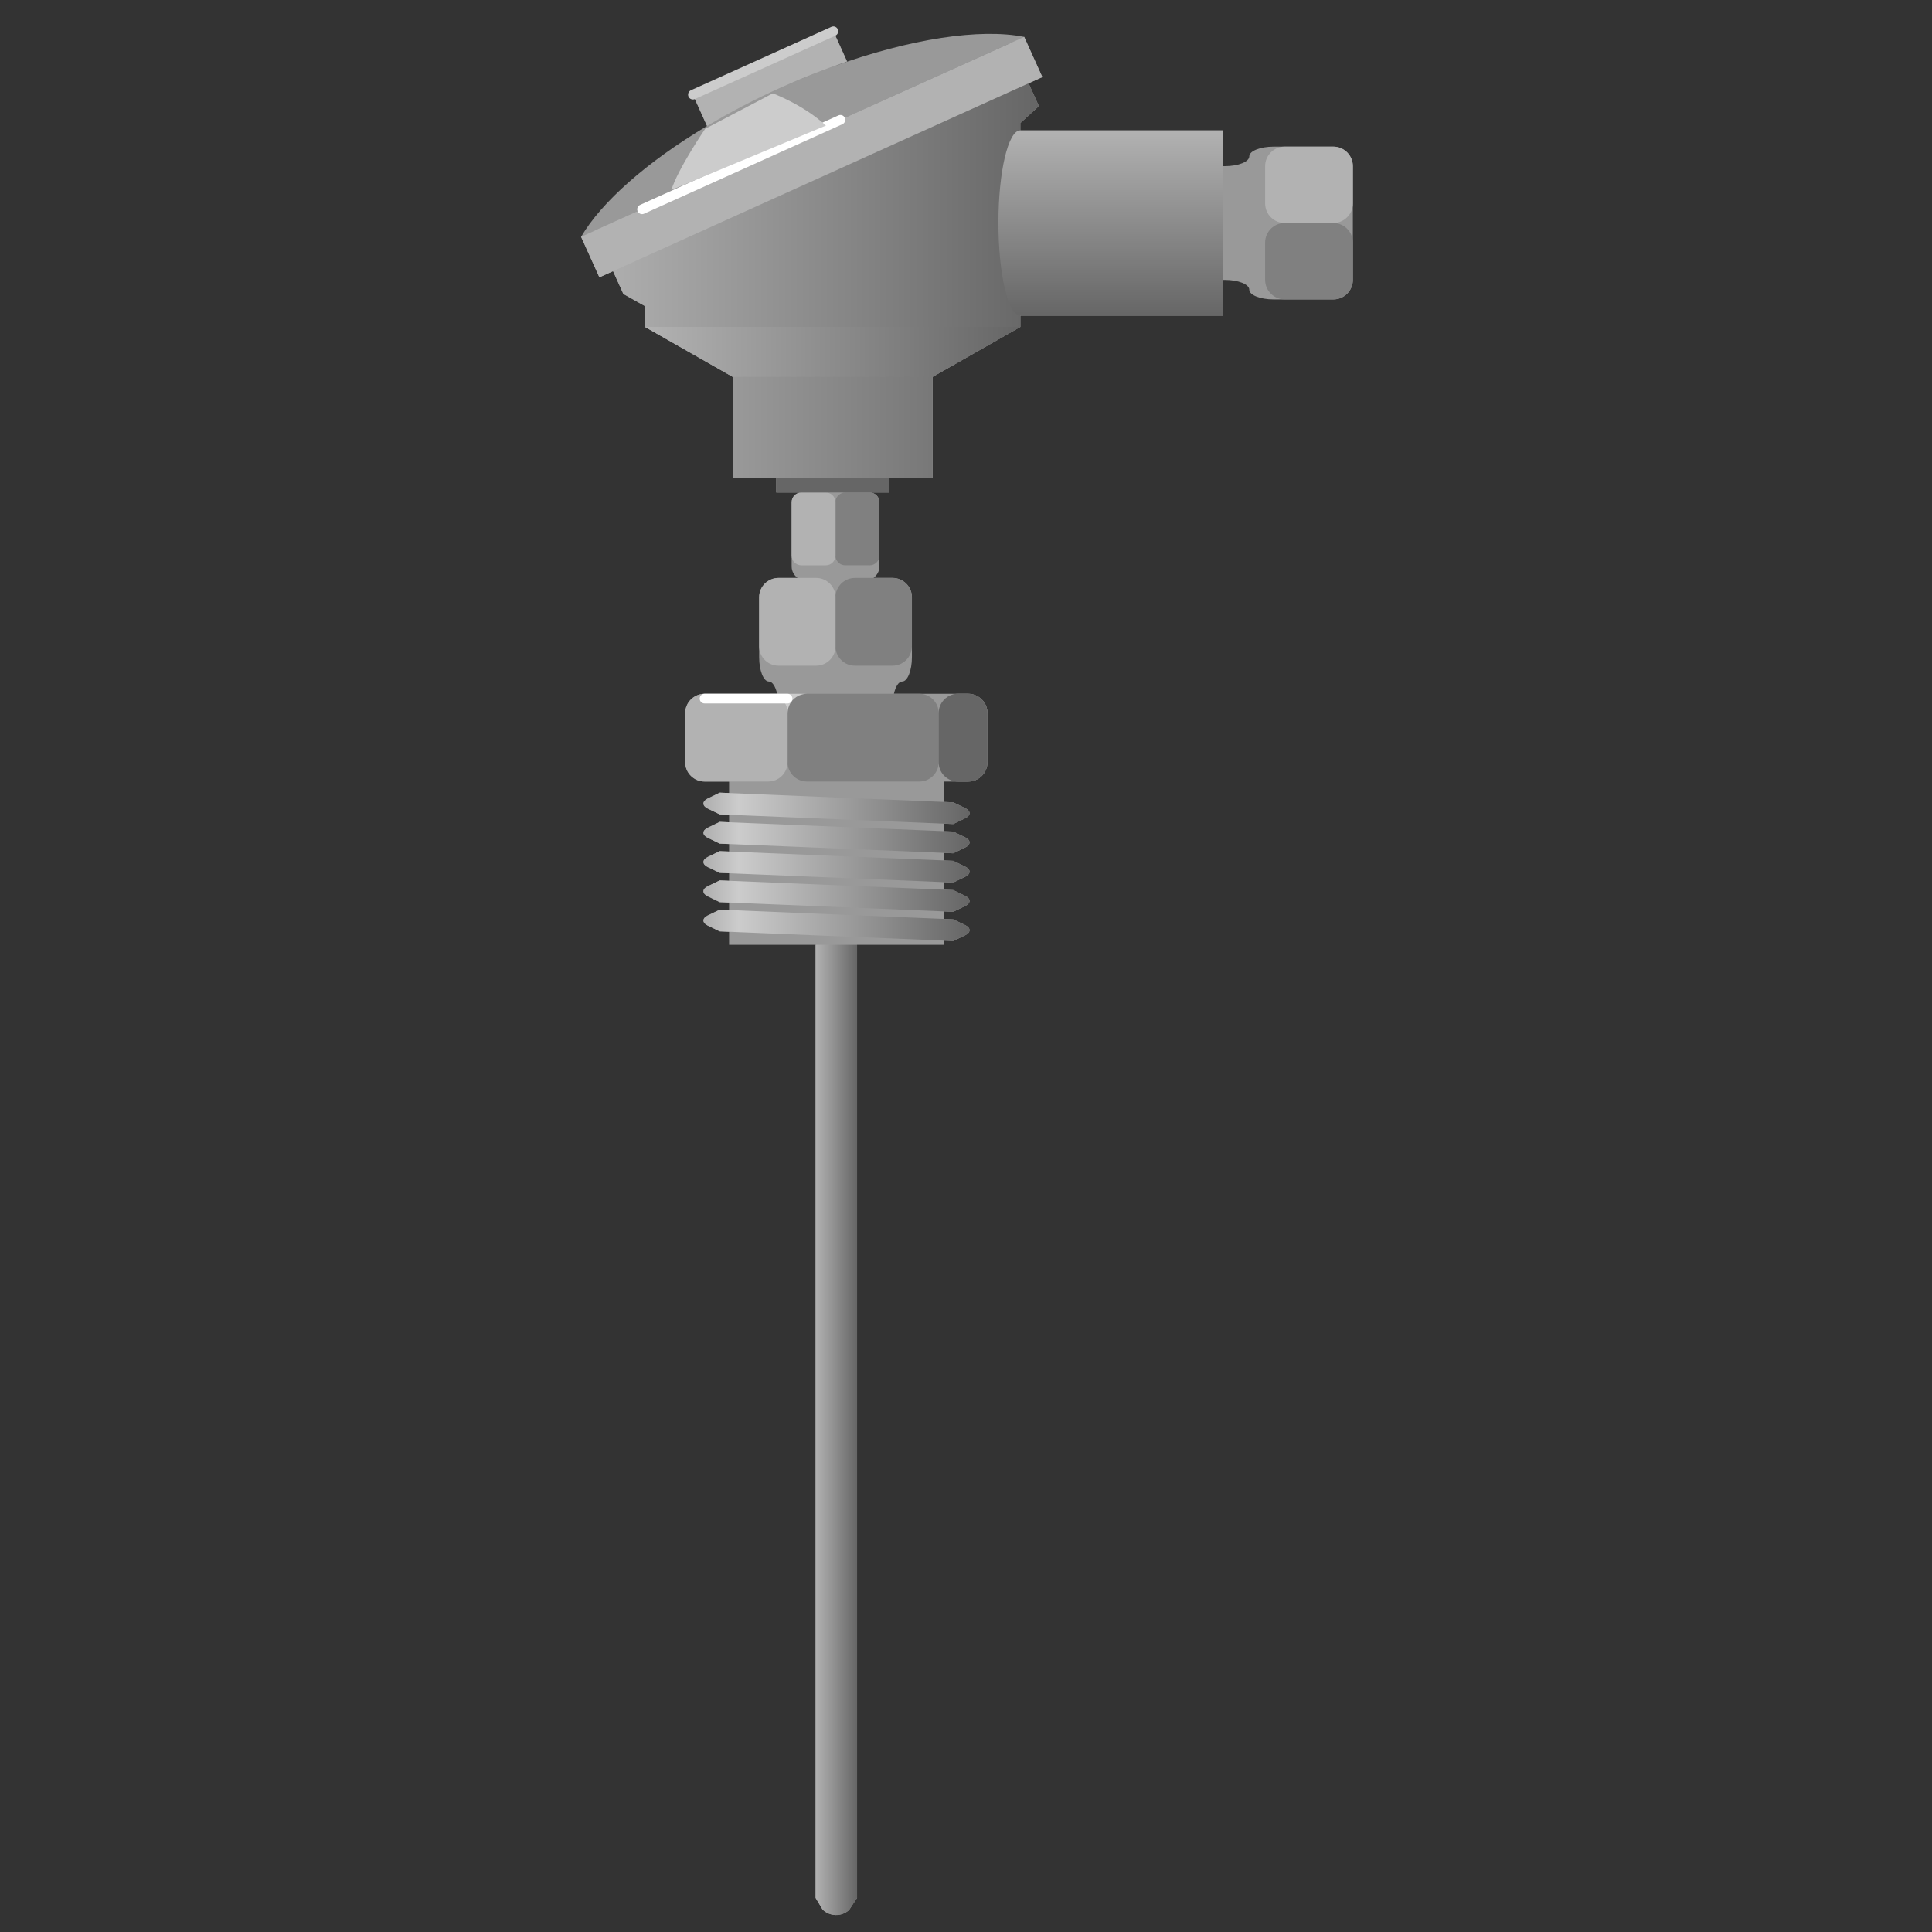 <svg version="1.1" id="Layer_1" xmlns="http://www.w3.org/2000/svg" xmlns:xlink="http://www.w3.org/1999/xlink" x="0px" y="0px" viewBox="0 0 100 100" xml:space="preserve"><rect x="0" y="0" width="100" height="100" fill="#333333" stroke="none"/><desc>Copyright Opto 22</desc>
<g>
<g id="shape">
	<path fill="#999" d="M69.015,7.59h-0.252h-2.271h-0.568c-0.694,0-1.262,0.227-1.262,0.505c0,0.278-0.568,0.505-1.262,0.505
		h-0.116v-1.85H52.813V6.368l0.96-0.876l-0.534-1.181l0.713-0.322c-0.432-0.956-0.472-1.044-0.94-2.08
		c-2.278-0.454-5.899,0.091-9.873,1.528c0.234-0.084,0.471-0.179,0.702-0.257l-0.706-1.561l-7.271,3.281l0.732,1.62c0,0,0,0,0.001,0
		c-3.128,1.869-5.47,3.943-6.521,5.739l0.948,2.096l0.707-0.32l0.534,1.181l1.119,0.63v1.075l4.542,2.586v5.236h2.25v0.75h1.304
		c-0.278,0-0.505,0.227-0.505,0.505v0.252v2.505v0.568c0,0.244,0.125,0.452,0.306,0.591h-0.726h-0.262c-0.55,0-1,0.45-1,1v0.262
		v2.28v0.558c0,0.694,0.227,1.262,0.505,1.262c0.185,0,0.34,0.263,0.428,0.635h-0.461h-3.174h-0.125c-0.55,0-1,0.45-1,1v2.542
		c0,0.55,0.45,1,1,1h0.125h1.146v0.595l-0.482-0.02l-0.622,0.301c-0.297,0.144-0.297,0.379,0,0.523l0.622,0.301l0.482,0.02v0.389
		l-0.482-0.02l-0.622,0.301c-0.297,0.144-0.297,0.379,0,0.523l0.622,0.301l0.482,0.02v0.389l-0.482-0.02l-0.622,0.301
		c-0.297,0.144-0.297,0.379,0,0.523l0.622,0.301l0.482,0.02v0.389l-0.482-0.02l-0.622,0.301c-0.297,0.144-0.297,0.379,0,0.523
		l0.622,0.301l0.482,0.02v0.389l-0.482-0.02l-0.622,0.301c-0.297,0.144-0.297,0.379,0,0.523l0.622,0.301l0.482,0.02v0.677h4.479
		v49.332l0.359,0.602c0.379,0.371,0.982,0.382,1.374,0.024l0.412-0.626V48.905h4.479v-0.217l0.499,0.021l0.622-0.301
		c0.297-0.144,0.297-0.379,0-0.523l-0.622-0.301l-0.499-0.021v-0.389l0.499,0.021l0.622-0.301c0.297-0.144,0.297-0.379,0-0.523
		l-0.622-0.301l-0.499-0.021V45.66l0.499,0.021l0.622-0.301c0.297-0.144,0.297-0.379,0-0.523l-0.622-0.301l-0.499-0.021v-0.389
		l0.499,0.021l0.622-0.301c0.297-0.144,0.297-0.379,0-0.523l-0.622-0.301l-0.499-0.021v-0.389l0.499,0.021l0.622-0.301
		c0.297-0.144,0.297-0.379,0-0.523l-0.622-0.301l-0.499-0.021v-1.054h0.748h0.398h0.125c0.55,0,1-0.45,1-1V36.91c0-0.55-0.45-1-1-1
		h-0.125h-0.398h-2h-1.32c0.088-0.372,0.243-0.635,0.428-0.635c0.278,0,0.505-0.568,0.505-1.262v-0.558v-2.28v-0.262
		c0-0.55-0.45-1-1-1h-0.262h-0.726c0.181-0.139,0.306-0.347,0.306-0.591v-0.563V26.25v-0.257c0-0.275-0.225-0.5-0.5-0.5h1.005v-0.75
		h2.25v-5.236l4.542-2.586v-0.583h10.471v-1.85H63.4c0.694,0,1.262,0.227,1.262,0.505c0,0.278,0.568,0.505,1.262,0.505h0.568h2.271
		h0.252c0.555,0,1.009-0.454,1.009-1.009v-0.252v-1.682v-2.019V8.851V8.599C70.024,8.044,69.57,7.59,69.015,7.59z M42.169,3.792
		c-0.591,0.232-1.187,0.482-1.786,0.753C40.982,4.273,41.578,4.023,42.169,3.792z M38.429,5.495
		c-0.011,0.006-0.021,0.012-0.032,0.017C38.408,5.507,38.418,5.501,38.429,5.495z"></path>
</g>
<g id="linear">
	<linearGradient class="linear" id="SVGID_1_" gradientUnits="userSpaceOnUse" x1="30.268" y1="13.486" x2="53.773" y2="13.486">


	<stop offset="0" stop-color="#b2b2b2"></stop><stop offset="1" stop-color="#666"></stop></linearGradient>
	<polygon class="linear" fill="url(#SVGID_1_)" points="52.298,2.231 30.784,11.939 32.266,15.216 33.384,15.845 33.384,16.92 37.926,19.507
		37.926,24.743 48.271,24.743 48.271,19.507 52.813,16.92 52.813,6.368 53.773,5.492 	"></polygon>
	<linearGradient class="linear" id="SVGID_2_" gradientUnits="userSpaceOnUse" x1="57.481" y1="6.749" x2="57.481" y2="16.337">


	<stop offset="0" stop-color="#b2b2b2"></stop><stop offset="1" stop-color="#666"></stop></linearGradient>
	<path class="linear" fill="url(#SVGID_2_)" d="M63.285,6.749H52.806c-0.623,0-1.128,2.146-1.128,4.794s0.505,4.794,1.128,4.794h10.479V6.749z"></path>
	<linearGradient class="linear" id="SVGID_3_" gradientUnits="userSpaceOnUse" x1="36.41" y1="41.84" x2="50.184" y2="41.84">



	<stop offset="0.016" stop-color="#b2b2b2"></stop><stop offset="0.132" stop-color="#ccc"></stop><stop offset="1" stop-color="#666"></stop></linearGradient>
	<path class="linear" fill="url(#SVGID_3_)" d="M37.255,42.153l-0.622-0.301c-0.297-0.144-0.297-0.379,0-0.523l0.622-0.301l12.083,0.5l0.622,0.301
		c0.297,0.144,0.297,0.379,0,0.523l-0.622,0.301L37.255,42.153z"></path>
	<linearGradient class="linear" id="SVGID_4_" gradientUnits="userSpaceOnUse" x1="36.41" y1="43.354" x2="50.184" y2="43.354">



	<stop offset="0.016" stop-color="#b2b2b2"></stop><stop offset="0.132" stop-color="#ccc"></stop><stop offset="1" stop-color="#666"></stop></linearGradient>
	<path class="linear" fill="url(#SVGID_4_)" d="M37.255,43.666l-0.622-0.301c-0.297-0.144-0.297-0.379,0-0.523l0.622-0.301l12.083,0.5l0.622,0.301
		c0.297,0.144,0.297,0.379,0,0.523l-0.622,0.301L37.255,43.666z"></path>
	<linearGradient class="linear" id="SVGID_5_" gradientUnits="userSpaceOnUse" x1="36.41" y1="44.868" x2="50.184" y2="44.868">



	<stop offset="0.016" stop-color="#b2b2b2"></stop><stop offset="0.132" stop-color="#ccc"></stop><stop offset="1" stop-color="#666"></stop></linearGradient>
	<path class="linear" fill="url(#SVGID_5_)" d="M37.255,45.18l-0.622-0.301c-0.297-0.144-0.297-0.379,0-0.523l0.622-0.301l12.083,0.5l0.622,0.301
		c0.297,0.144,0.297,0.379,0,0.523l-0.622,0.301L37.255,45.18z"></path>
	<linearGradient class="linear" id="SVGID_6_" gradientUnits="userSpaceOnUse" x1="36.41" y1="46.382" x2="50.184" y2="46.382">



	<stop offset="0.016" stop-color="#b2b2b2"></stop><stop offset="0.132" stop-color="#ccc"></stop><stop offset="1" stop-color="#666"></stop></linearGradient>
	<path class="linear" fill="url(#SVGID_6_)" d="M37.255,46.694l-0.622-0.301c-0.297-0.144-0.297-0.379,0-0.523l0.622-0.301l12.083,0.5l0.622,0.301
		c0.297,0.144,0.297,0.379,0,0.523l-0.622,0.301L37.255,46.694z"></path>
	<linearGradient class="linear" id="SVGID_7_" gradientUnits="userSpaceOnUse" x1="36.41" y1="47.896" x2="50.184" y2="47.896">



	<stop offset="0.016" stop-color="#b2b2b2"></stop><stop offset="0.132" stop-color="#ccc"></stop><stop offset="1" stop-color="#666"></stop></linearGradient>
	<path class="linear" fill="url(#SVGID_7_)" d="M37.255,48.208l-0.622-0.301c-0.297-0.144-0.297-0.379,0-0.523l0.622-0.301l12.083,0.5l0.622,0.301
		c0.297,0.144,0.297,0.379,0,0.523l-0.622,0.301L37.255,48.208z"></path>
	<linearGradient class="linear" id="SVGID_8_" gradientUnits="userSpaceOnUse" x1="33.384" y1="18.214" x2="52.813" y2="18.214">


	<stop offset="0" stop-color="#b2b2b2"></stop><stop offset="1" stop-color="#666"></stop></linearGradient>
	<polygon class="linear" fill="url(#SVGID_8_)" points="33.384,16.92 37.926,19.507 48.271,19.507 52.813,16.92 	"></polygon>
	<linearGradient class="linear" id="SVGID_9_" gradientUnits="userSpaceOnUse" x1="42.216" y1="74.014" x2="44.36" y2="74.014">


	<stop offset="0" stop-color="#b2b2b2"></stop><stop offset="1" stop-color="#666"></stop></linearGradient>
	<path class="linear" fill="url(#SVGID_9_)" d="M42.216,48.905v49.332l0.359,0.602c0.379,0.371,0.982,0.382,1.374,0.024l0.412-0.626V48.905H42.216z
		"></path>
</g>
<g id="dark">
	<path fill="#808080" d="M69.015,15.496c0.555,0,1.009-0.454,1.009-1.009v-1.934c0-0.555-0.454-1.009-1.009-1.009h-2.523
		c-0.555,0-1.009,0.454-1.009,1.009v1.934c0,0.555,0.454,1.009,1.009,1.009H69.015z"></path>
	<path fill="#808080" d="M45.517,25.993c0-0.275-0.225-0.5-0.5-0.5h-1.271c-0.275,0-0.5,0.225-0.5,0.5v2.766
		c0,0.275,0.225,0.5,0.5,0.5h1.271c0.275,0,0.5-0.225,0.5-0.5V25.993z"></path>
	<path fill="#808080" d="M47.199,30.913c0-0.55-0.45-1-1-1h-1.953c-0.55,0-1,0.45-1,1v2.542c0,0.55,0.45,1,1,1h1.953
		c0.55,0,1-0.45,1-1V30.913z"></path>
	<path fill="#808080" d="M51.11,36.91c0-0.55-0.45-1-1-1h-0.523c-0.55,0-1,0.45-1,1v2.542c0,0.55,0.45,1,1,1h0.523
		c0.55,0,1-0.45,1-1V36.91z"></path>
	<path fill="#808080" d="M48.587,36.91c0-0.55-0.45-1-1-1h-5.822c-0.55,0-1,0.45-1,1v2.542c0,0.55,0.45,1,1,1h5.822
		c0.55,0,1-0.45,1-1V36.91z"></path>
</g>
<g id="light">
	<path fill="#b2b2b2" d="M70.024,8.599c0-0.555-0.454-1.009-1.009-1.009h-2.523c-0.555,0-1.009,0.454-1.009,1.009v1.934
		c0,0.555,0.454,1.009,1.009,1.009h2.523c0.555,0,1.009-0.454,1.009-1.009V8.599z"></path>
	<path fill="#b2b2b2" d="M30.077,12.258l0.948,2.096L53.952,3.989c-0.432-0.956-0.472-1.044-0.94-2.08L30.077,12.258z"></path>
	<path fill="#b2b2b2" d="M36.466,35.91c-0.55,0-1,0.45-1,1v2.542c0,0.55,0.45,1,1,1h3.299c0.55,0,1-0.45,1-1V36.91
		c0-0.55-0.45-1-1-1H36.466z"></path>
	<path fill="#b2b2b2" d="M41.48,25.493c-0.278,0-0.505,0.227-0.505,0.505v2.757c0,0.278,0.227,0.505,0.505,0.505h1.262
		c0.278,0,0.505-0.227,0.505-0.505v-2.757c0-0.278-0.227-0.505-0.505-0.505H41.48z"></path>
	<path fill="#b2b2b2" d="M40.293,29.913c-0.55,0-1,0.45-1,1v2.542c0,0.55,0.45,1,1,1h1.953c0.55,0,1-0.45,1-1v-2.542
		c0-0.55-0.45-1-1-1H40.293z"></path>
	<path fill="#b2b2b2" d="M40.383,4.544c1.172-0.53,2.332-0.983,3.458-1.365l-0.706-1.561l-7.271,3.281l0.732,1.62
		C37.76,5.824,39.027,5.157,40.383,4.544z"></path>
</g>
<g id="shadow">
	<path fill="#666" d="M51.11,36.91c0-0.55-0.45-1-1-1h-0.523c-0.55,0-1,0.45-1,1v2.542c0,0.55,0.45,1,1,1h0.523
		c0.55,0,1-0.45,1-1V36.91z"></path>
	<rect x="40.176" y="24.742" fill="#666" width="5.845" height="0.75"></rect>
</g>
<g id="hlight">
	<path fill="#ccc" stroke="#FFFFFF" stroke-width="0.5" stroke-linecap="round" stroke-miterlimit="10" d="M43.5,6.201
		l-10.267,4.633"></path>

		<line fill="#ccc" stroke="#ccc" stroke-width="0.5" stroke-linecap="round" stroke-miterlimit="10" x1="43.135" y1="1.618" x2="35.865" y2="4.899"></line>
	<path fill="#ccc" d="M39.765,35.91c0.55,0,1,0.45,1,1c0-0.55,0.45-1,1-1H39.765z"></path>
	<path fill="#ccc" stroke="#FFFFFF" stroke-width="0.5" stroke-linecap="round" stroke-miterlimit="10" d="M40.765,36.16h-4.299"></path>
	<path fill="#ccc" d="M34.75,9.833c0.333-1.083,1.75-3.167,1.75-3.167L40,4.833c0,0,1.583,0.583,2.75,1.667L34.75,9.833z"></path>
</g>
</g>
</svg>
